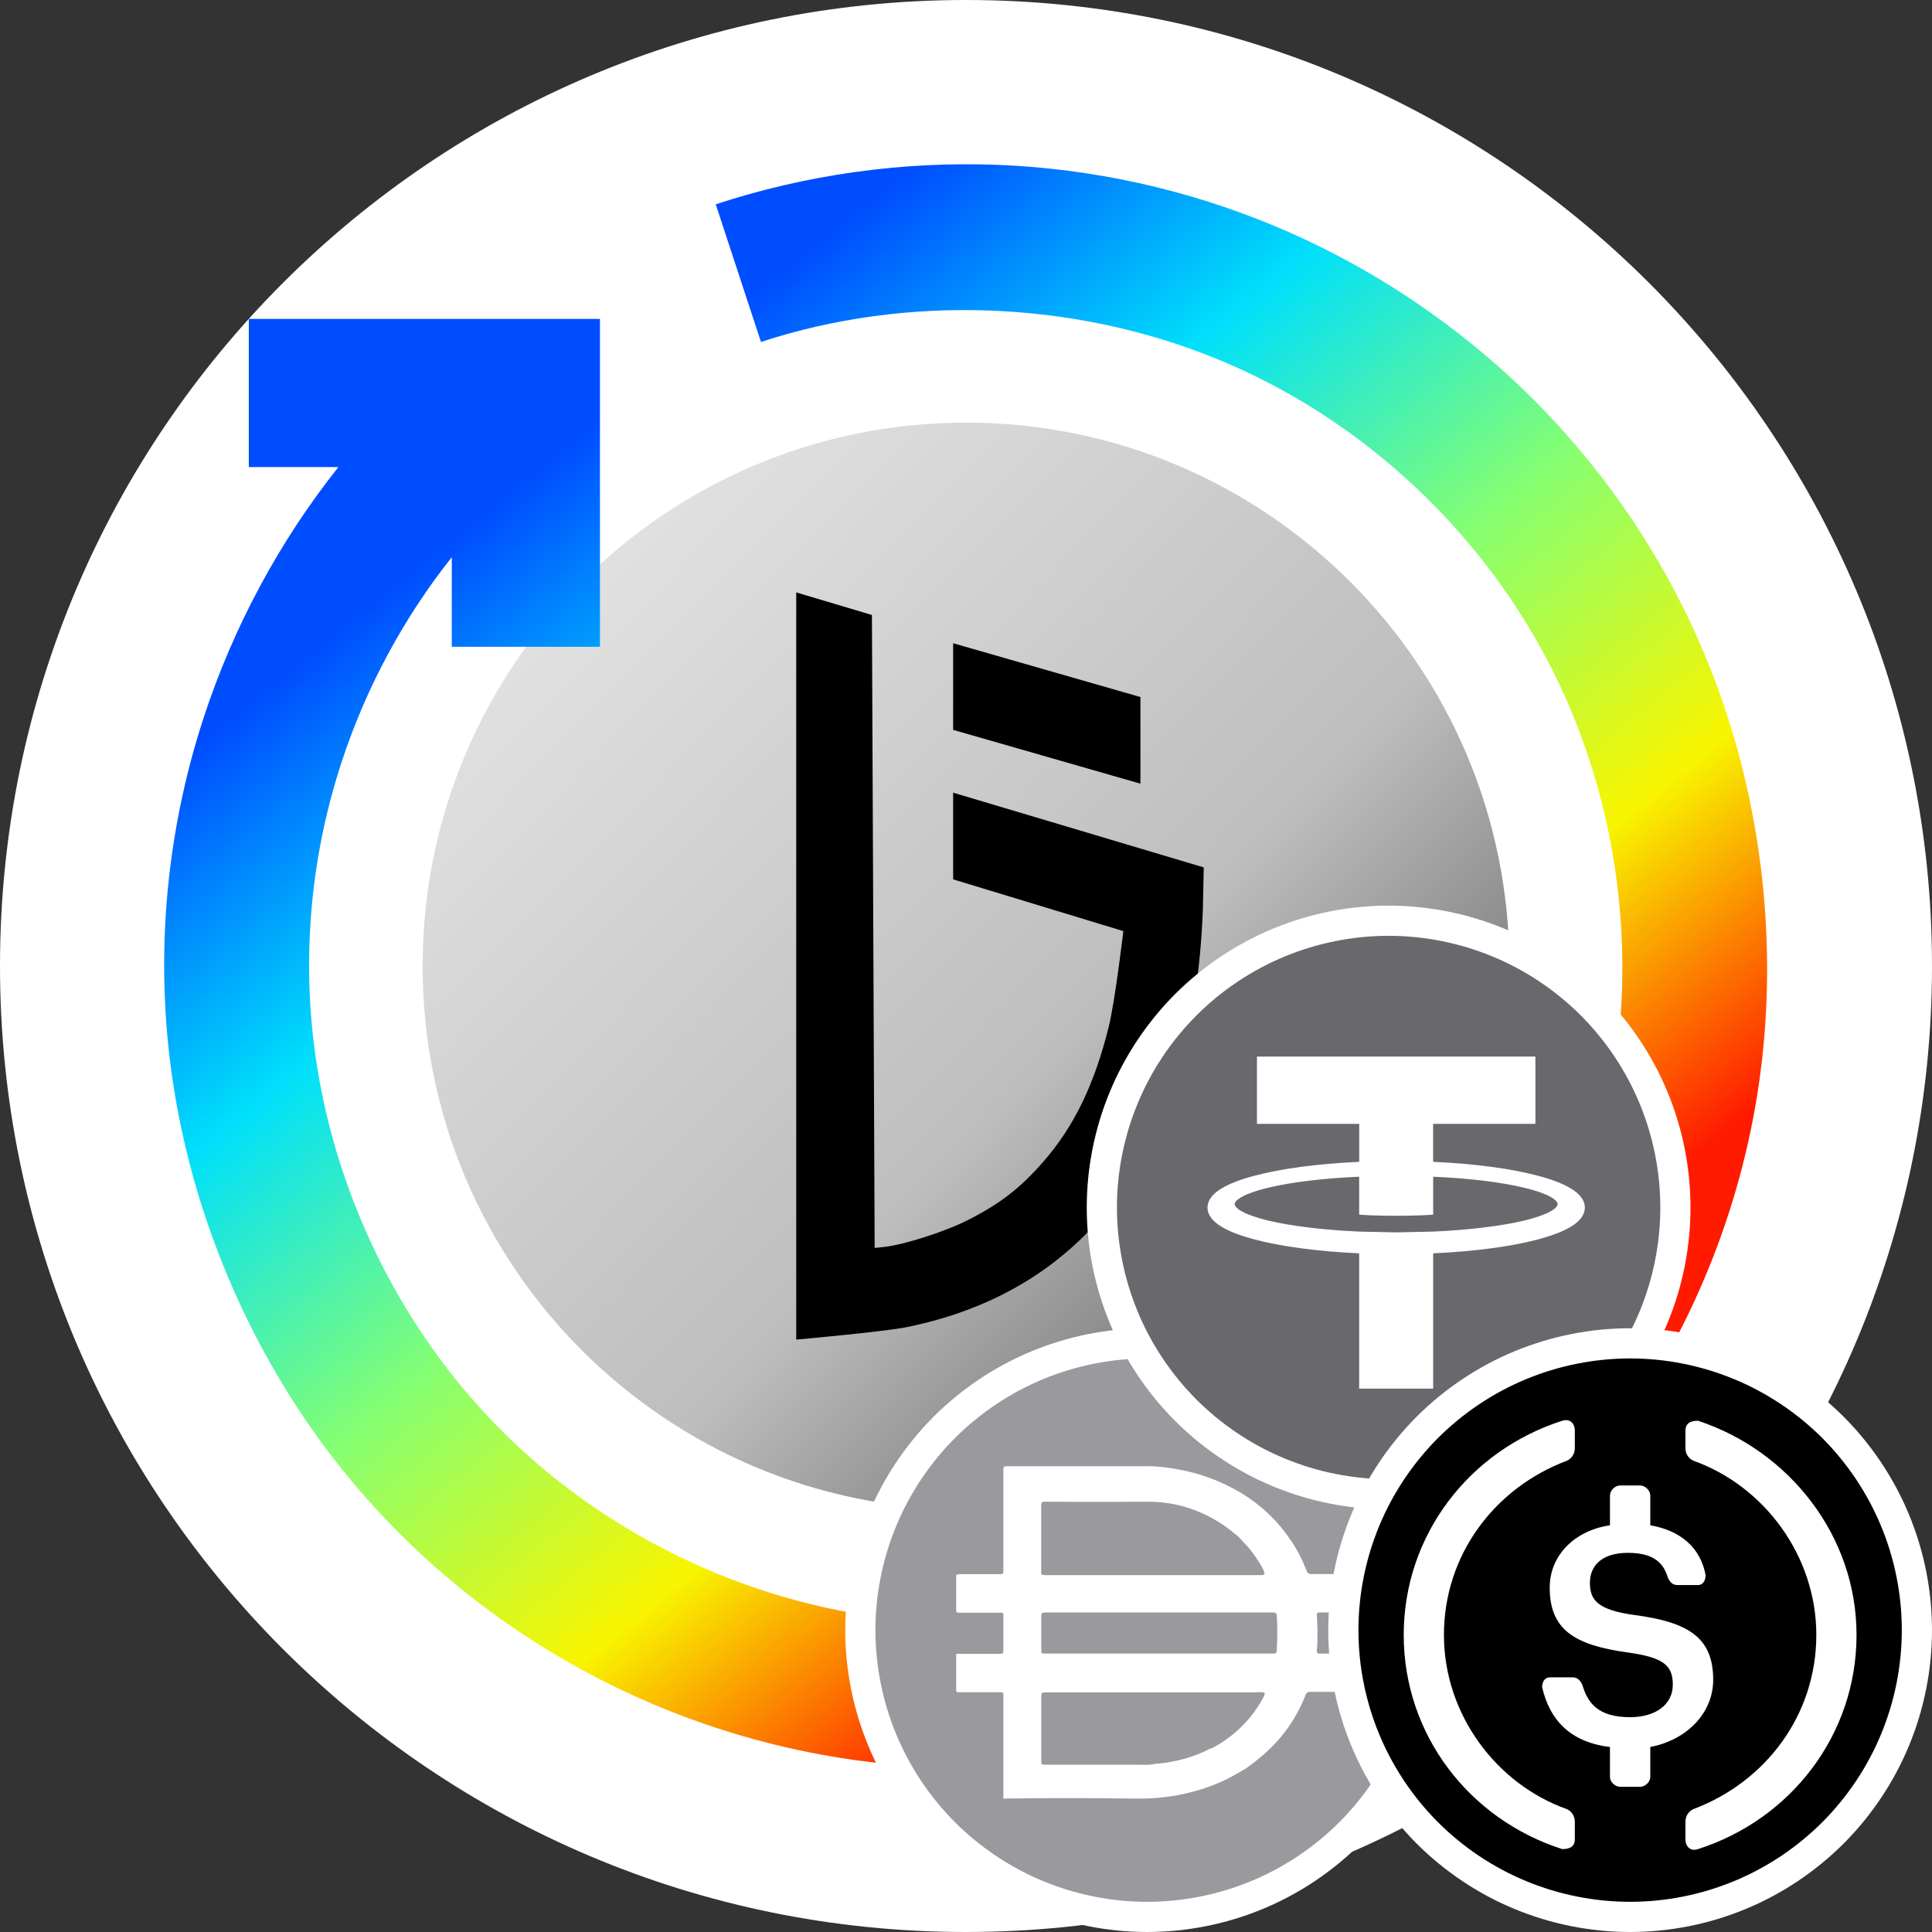 <svg width="32" height="32" viewBox="0 0 32 32" fill="none" xmlns="http://www.w3.org/2000/svg">
<rect x="0" y="0" width="32" height="32" fill="#333333" stroke="none"/>
<path d="M0 16C0 7.163 7.163 0 16 0V0C24.837 0 32 7.163 32 16V16C32 24.837 24.837 32 16 32V32C7.163 32 0 24.837 0 16V16Z" fill="white"/>
<g clip-path="url(#clip0_144_596767)">
<g clip-path="url(#clip1_144_596767)">
<path d="M25 16C25 20.971 20.971 25 16 25C11.029 25 7 20.971 7 16C7 11.029 11.029 7 16 7C20.971 7 25 11.029 25 16Z" fill="url(#paint0_linear_144_596767)"/>
<path fill-rule="evenodd" clip-rule="evenodd" d="M13.188 9.812L13.188 22.188C13.188 22.188 14.637 22.059 15.027 21.98C18.079 21.355 19.773 18.965 19.923 15.074L19.938 14.367L15.787 13.129V14.565L18.606 15.422C18.606 15.422 18.47 16.58 18.363 17.011C18.126 17.965 17.788 18.662 17.276 19.247C16.896 19.681 16.562 19.939 16.03 20.209C15.659 20.398 14.975 20.617 14.647 20.653L14.487 20.67L14.442 10.186L13.188 9.812ZM15.787 12.089L18.889 12.98V11.545L15.787 10.654V12.089Z" fill="black"/>
</g>
</g>
<path fill-rule="evenodd" clip-rule="evenodd" d="M11.855 3.384C13.345 2.894 14.938 2.67 16.516 2.73C18.095 2.791 19.658 3.136 21.113 3.744C22.569 4.352 23.915 5.223 25.068 6.298C26.592 7.719 27.775 9.498 28.485 11.487C29.195 13.476 29.432 15.676 29.158 17.771C28.884 19.866 28.1 21.855 26.914 23.566C25.728 25.277 24.14 26.708 22.275 27.7C20.41 28.692 18.267 29.244 16.154 29.276C14.042 29.308 11.96 28.82 10.095 27.895C8.231 26.97 6.584 25.606 5.333 23.904C4.082 22.201 3.227 20.159 2.888 18.075C2.549 15.991 2.725 13.865 3.375 11.881C3.866 10.382 4.628 8.964 5.605 7.736H4.121V5.282H9.937V10.713H7.483V9.229C6.683 10.236 6.059 11.397 5.657 12.626C5.124 14.251 4.981 15.995 5.257 17.697C5.599 19.814 6.589 21.865 8.067 23.446C9.834 25.336 12.3 26.554 14.866 26.821C17.432 27.087 20.099 26.403 22.218 24.929C24.336 23.454 25.905 21.19 26.542 18.69C27.179 16.189 26.884 13.452 25.735 11.142C24.587 8.832 22.584 6.948 20.189 5.959C17.795 4.969 15.008 4.874 12.604 5.664L11.855 3.384Z" fill="url(#paint1_linear_144_596767)"/>
<path d="M22.359 23.641L22.359 23.641C22.798 24.081 23.151 24.608 23.388 25.182C23.626 25.756 23.75 26.378 23.75 27C23.75 27.622 23.626 28.244 23.388 28.818C23.151 29.392 22.798 29.919 22.359 30.359L22.359 30.359C21.919 30.798 21.392 31.151 20.818 31.388C20.244 31.626 19.622 31.75 19 31.75C18.378 31.75 17.756 31.626 17.182 31.388C16.608 31.151 16.081 30.798 15.641 30.359L15.641 30.359C15.202 29.919 14.849 29.392 14.612 28.818C14.374 28.244 14.25 27.622 14.25 27C14.25 26.378 14.374 25.756 14.612 25.182C14.849 24.608 15.202 24.081 15.641 23.641L15.641 23.641C16.081 23.202 16.608 22.849 17.182 22.612C17.756 22.374 18.378 22.25 19 22.25C19.622 22.25 20.244 22.374 20.818 22.612C21.392 22.849 21.919 23.202 22.359 23.641Z" fill="#99999E" stroke="white" stroke-width="0.5"/>
<path fill-rule="evenodd" clip-rule="evenodd" d="M16.619 28.075V29.786L16.618 29.787V29.79C17.341 29.78 18.064 29.78 18.787 29.79C19.032 29.793 19.277 29.778 19.518 29.731C19.772 29.682 20.021 29.607 20.255 29.499C20.357 29.453 20.454 29.396 20.553 29.34C20.579 29.325 20.604 29.31 20.63 29.295C20.747 29.213 20.859 29.124 20.965 29.029C21.256 28.769 21.48 28.444 21.621 28.082C21.631 28.041 21.671 28.015 21.712 28.023H22.302C22.349 28.023 22.365 28.008 22.365 27.955V27.581C22.368 27.545 22.368 27.508 22.365 27.473C22.365 27.463 22.367 27.454 22.37 27.444C22.375 27.426 22.38 27.407 22.365 27.389H21.872C21.812 27.389 21.812 27.383 21.812 27.33C21.829 27.142 21.822 26.953 21.812 26.764C21.809 26.708 21.821 26.708 21.865 26.708H22.296C22.346 26.708 22.363 26.696 22.365 26.646C22.373 26.477 22.373 26.308 22.365 26.139C22.364 26.105 22.363 26.088 22.354 26.08C22.345 26.071 22.327 26.071 22.29 26.071H21.731C21.687 26.078 21.645 26.049 21.637 26.006C21.573 25.84 21.493 25.68 21.393 25.532C21.294 25.386 21.185 25.246 21.059 25.121C20.895 24.958 20.711 24.816 20.509 24.7C20.206 24.526 19.876 24.404 19.531 24.341C19.364 24.31 19.195 24.285 19.025 24.285H16.681C16.619 24.285 16.619 24.298 16.619 24.347V26.015C16.619 26.074 16.606 26.074 16.559 26.074H15.887C15.837 26.074 15.837 26.083 15.837 26.117V26.661C15.837 26.711 15.853 26.711 15.89 26.711H16.569C16.619 26.711 16.619 26.72 16.619 26.757V27.339C16.619 27.392 16.603 27.392 16.562 27.392H15.837V27.979C15.837 28.029 15.853 28.029 15.89 28.029H16.569C16.619 28.029 16.619 28.035 16.619 28.075ZM21.084 27.388H19.184H17.322C17.284 27.388 17.265 27.388 17.256 27.379C17.247 27.37 17.247 27.352 17.247 27.317V26.766C17.247 26.723 17.259 26.708 17.306 26.708H21.087C21.128 26.708 21.147 26.723 21.147 26.76C21.162 26.952 21.157 27.144 21.147 27.336C21.144 27.388 21.125 27.388 21.084 27.388ZM20.934 26.064C20.94 26.05 20.94 26.035 20.934 26.021C20.903 25.952 20.865 25.887 20.822 25.826C20.756 25.721 20.678 25.625 20.59 25.538C20.549 25.486 20.5 25.439 20.446 25.399C20.176 25.171 19.854 25.009 19.509 24.928C19.335 24.888 19.156 24.871 18.977 24.873C18.418 24.878 17.859 24.878 17.299 24.873C17.253 24.872 17.246 24.891 17.246 24.931V26.03C17.246 26.076 17.246 26.089 17.306 26.089H20.912L20.912 26.089C20.913 26.088 20.943 26.082 20.95 26.064H20.934ZM20.775 28.032C20.828 28.026 20.881 28.026 20.934 28.032V28.032C20.959 28.044 20.939 28.088 20.937 28.091L20.937 28.091C20.745 28.464 20.44 28.767 20.065 28.96H20.043C19.971 29.003 19.894 29.036 19.816 29.065C19.598 29.148 19.369 29.198 19.137 29.214C19.062 29.23 18.986 29.235 18.909 29.229H17.309C17.247 29.229 17.247 29.217 17.247 29.168V28.094C17.247 28.032 17.262 28.032 17.309 28.032H20.775Z" fill="white"/>
<path d="M26.359 16.641L26.359 16.641C26.798 17.081 27.151 17.608 27.388 18.182C27.626 18.756 27.75 19.378 27.75 20C27.75 20.622 27.626 21.244 27.388 21.818C27.151 22.392 26.798 22.919 26.359 23.359L26.359 23.359C25.919 23.798 25.392 24.151 24.818 24.388C24.244 24.626 23.622 24.75 23 24.75C22.378 24.75 21.756 24.626 21.182 24.388C20.608 24.151 20.081 23.798 19.641 23.359L19.641 23.359C19.202 22.919 18.849 22.392 18.612 21.818C18.374 21.244 18.25 20.622 18.25 20C18.25 19.378 18.374 18.756 18.612 18.182C18.849 17.608 19.202 17.081 19.641 16.641L19.641 16.641C20.081 16.202 20.608 15.849 21.182 15.612C21.756 15.374 22.378 15.25 23 15.25C23.622 15.25 24.244 15.374 24.818 15.612C25.392 15.849 25.919 16.202 26.359 16.641Z" fill="#68686D" stroke="white" stroke-width="0.5"/>
<path fill-rule="evenodd" clip-rule="evenodd" d="M20.819 17.5H23.125H25.431V18.615H23.737V19.244L23.743 19.244C24.436 19.275 25.043 19.358 25.484 19.477C25.705 19.536 25.885 19.604 26.017 19.684C26.083 19.724 26.138 19.767 26.18 19.819C26.222 19.87 26.25 19.934 26.25 20.001C26.25 20.069 26.222 20.132 26.18 20.184C26.138 20.236 26.083 20.279 26.017 20.319C25.885 20.399 25.705 20.466 25.484 20.526C25.043 20.644 24.436 20.727 23.743 20.759L23.738 20.759V23H23.125H22.512V20.759L22.507 20.759C21.814 20.727 21.207 20.644 20.766 20.526C20.545 20.466 20.365 20.399 20.233 20.319C20.167 20.279 20.112 20.236 20.07 20.184C20.028 20.132 20 20.069 20 20.001C20 19.934 20.028 19.87 20.07 19.819C20.112 19.767 20.167 19.724 20.233 19.684C20.365 19.604 20.545 19.536 20.766 19.477C21.207 19.358 21.814 19.275 22.507 19.244L22.513 19.244V18.615H20.819V17.5ZM22.515 20.399L23.125 20.412L23.735 20.399C24.339 20.372 24.867 20.306 25.239 20.218C25.425 20.173 25.573 20.122 25.669 20.071C25.718 20.045 25.753 20.019 25.773 19.997C25.794 19.974 25.799 19.958 25.799 19.944C25.799 19.93 25.794 19.914 25.773 19.892C25.753 19.869 25.718 19.843 25.669 19.817C25.573 19.766 25.426 19.715 25.239 19.671C24.868 19.582 24.341 19.516 23.738 19.49V20.117L23.726 20.119C23.71 20.12 23.655 20.125 23.555 20.129C23.505 20.131 23.444 20.133 23.371 20.134C23.335 20.135 23.295 20.136 23.253 20.136C23.232 20.136 23.21 20.137 23.187 20.137H23.125H23.063C23.04 20.137 23.018 20.136 22.997 20.136C22.955 20.136 22.915 20.135 22.879 20.134C22.806 20.133 22.745 20.131 22.695 20.129C22.595 20.125 22.54 20.12 22.524 20.119L22.512 20.117V19.49C21.909 19.516 21.382 19.582 21.011 19.671C20.824 19.715 20.677 19.766 20.581 19.817C20.532 19.843 20.497 19.869 20.477 19.892C20.456 19.914 20.451 19.93 20.451 19.944C20.451 19.958 20.456 19.974 20.477 19.997C20.497 20.019 20.532 20.045 20.581 20.071C20.677 20.122 20.825 20.173 21.011 20.218C21.383 20.306 21.911 20.372 22.515 20.399Z" fill="white"/>
<path d="M30.359 23.641L30.359 23.641C30.798 24.081 31.151 24.608 31.388 25.182C31.626 25.756 31.75 26.378 31.75 27C31.75 27.622 31.626 28.244 31.388 28.818C31.151 29.392 30.798 29.919 30.359 30.359L30.359 30.359C29.919 30.798 29.392 31.151 28.818 31.388C28.244 31.626 27.622 31.75 27 31.75C26.378 31.75 25.756 31.626 25.182 31.388C24.608 31.151 24.081 30.798 23.641 30.359L23.641 30.359C23.202 29.919 22.849 29.392 22.612 28.818C22.374 28.244 22.25 27.622 22.25 27C22.25 26.378 22.374 25.756 22.612 25.182C22.849 24.608 23.202 24.081 23.641 23.641L23.641 23.641C24.081 23.202 24.608 22.849 25.182 22.612C25.756 22.374 26.378 22.25 27 22.25C27.622 22.25 28.244 22.374 28.818 22.612C29.392 22.849 29.919 23.202 30.359 23.641Z" fill="black" stroke="white" stroke-width="0.5"/>
<path fill-rule="evenodd" clip-rule="evenodd" d="M26.084 30.464C26.084 30.586 25.999 30.627 25.876 30.627C24.333 30.133 23.25 28.73 23.25 27.079C23.25 25.429 24.333 24.026 25.876 23.532C26 23.492 26.084 23.573 26.084 23.698V23.985C26.084 24.07 26.041 24.151 25.958 24.192C24.749 24.645 23.916 25.76 23.916 27.079C23.916 28.401 24.791 29.555 25.958 29.967C26.041 30.008 26.084 30.092 26.084 30.173V30.464ZM27.334 29.433C27.334 29.514 27.249 29.595 27.167 29.595H26.833C26.751 29.595 26.666 29.514 26.666 29.433V28.936C25.999 28.854 25.668 28.483 25.542 27.945C25.542 27.864 25.583 27.782 25.668 27.782H26.041C26.126 27.782 26.167 27.823 26.208 27.904C26.293 28.195 26.457 28.442 27 28.442C27.417 28.442 27.707 28.236 27.707 27.904C27.707 27.576 27.543 27.451 26.959 27.37C26.084 27.248 25.668 26.998 25.668 26.295C25.668 25.76 26.084 25.348 26.666 25.264V24.77C26.666 24.688 26.751 24.604 26.833 24.604H27.167C27.249 24.604 27.334 24.688 27.334 24.77V25.264C27.833 25.348 28.168 25.636 28.25 26.089C28.25 26.173 28.209 26.254 28.124 26.254H27.792C27.707 26.254 27.666 26.214 27.625 26.132C27.543 25.842 27.334 25.72 26.959 25.72C26.542 25.72 26.334 25.926 26.334 26.214C26.334 26.501 26.457 26.667 27.082 26.751C27.96 26.869 28.376 27.12 28.376 27.823C28.376 28.358 27.959 28.814 27.334 28.936V29.433ZM27.916 30.464C27.916 30.586 28.001 30.67 28.124 30.627C29.667 30.133 30.75 28.73 30.75 27.079C30.75 25.429 29.626 24.026 28.124 23.532C28.001 23.532 27.916 23.573 27.916 23.698V23.985C27.916 24.069 27.959 24.151 28.042 24.192C29.209 24.604 30.084 25.76 30.084 27.079C30.084 28.401 29.251 29.514 28.042 29.967C27.959 30.008 27.916 30.092 27.916 30.173V30.464Z" fill="white"/>
<defs>
<linearGradient id="paint0_linear_144_596767" x1="8.969" y1="9.25" x2="24.156" y2="24.156" gradientUnits="userSpaceOnUse">
<stop stop-color="#E3E3E3"/>
<stop offset="0.552" stop-color="#BEBEBE"/>
<stop offset="1" stop-color="#484848"/>
</linearGradient>
<linearGradient id="paint1_linear_144_596767" x1="2.044" y1="13.297" x2="15.222" y2="29.576" gradientUnits="userSpaceOnUse">
<stop stop-color="#004CFF"/>
<stop offset="0.252" stop-color="#00E0FB"/>
<stop offset="0.506" stop-color="#87FF70"/>
<stop offset="0.755" stop-color="#F8F500"/>
<stop offset="1" stop-color="#FF1A00"/>
</linearGradient>
<clipPath id="clip0_144_596767">
<rect width="18" height="18" fill="white" transform="translate(7 7)"/>
</clipPath>
<clipPath id="clip1_144_596767">
<rect width="18" height="18" fill="white" transform="translate(7 7)"/>
</clipPath>
</defs>
</svg>
